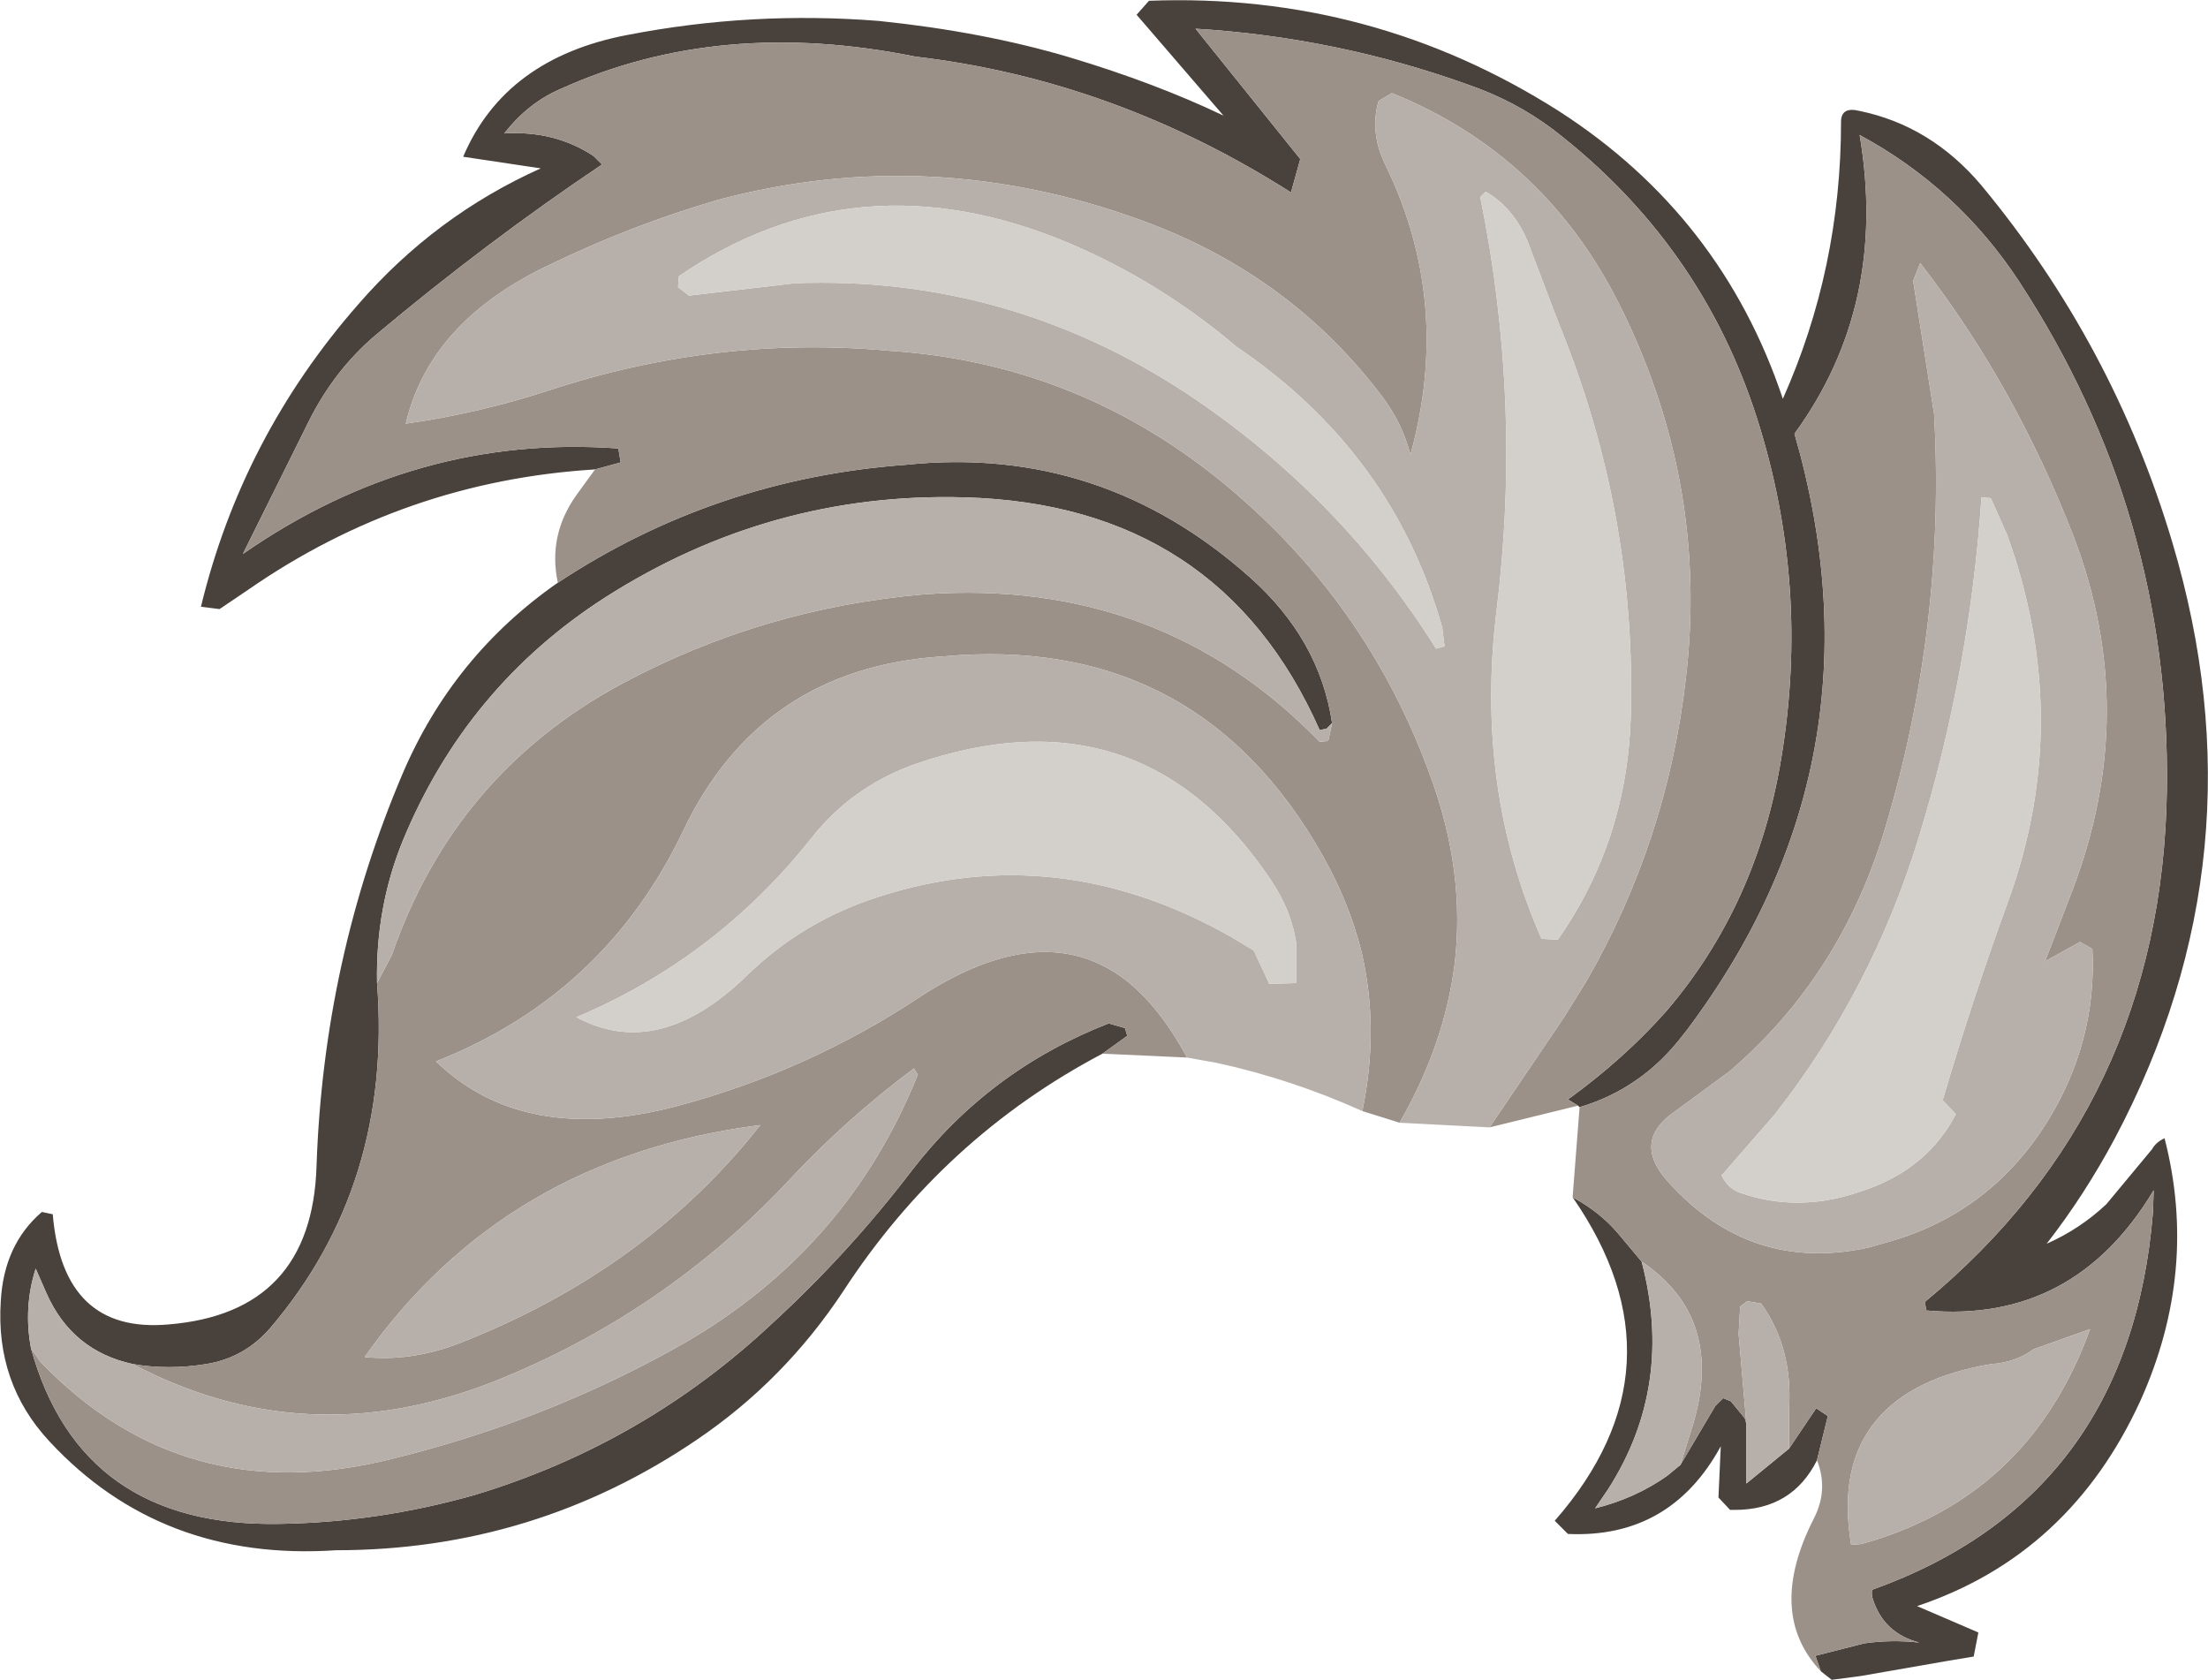 <?xml version="1.0" encoding="UTF-8" standalone="no"?>
<svg xmlns:ffdec="https://www.free-decompiler.com/flash" xmlns:xlink="http://www.w3.org/1999/xlink" ffdec:objectType="shape" height="108.25px" width="142.3px" xmlns="http://www.w3.org/2000/svg">
  <g transform="matrix(1.0, 0.0, 0.0, 1.0, 77.55, 54.35)">
    <path d="M24.15 16.9 L23.5 16.5 Q27.1 13.9 29.85 10.8 35.7 3.95 37.25 -5.5 39.1 -16.65 35.7 -27.35 32.1 -38.65 22.55 -46.0 20.1 -47.85 17.05 -48.9 8.55 -51.95 -0.5 -52.5 L6.25 -44.1 5.65 -41.95 Q-5.75 -49.2 -18.55 -50.7 -31.15 -53.25 -41.35 -48.65 -43.5 -47.75 -45.05 -45.75 -41.8 -45.95 -39.3 -44.3 L-38.75 -43.75 Q-46.2 -38.75 -53.35 -32.75 -56.0 -30.5 -57.65 -27.2 L-61.9 -18.65 Q-50.75 -26.4 -37.7 -25.45 L-37.55 -24.55 -39.2 -24.1 Q-51.45 -23.35 -61.55 -16.35 L-63.4 -15.1 -64.6 -15.25 Q-61.95 -26.2 -54.45 -34.75 -49.5 -40.45 -42.7 -43.5 L-47.7 -44.25 Q-45.0 -50.6 -37.1 -52.1 -29.1 -53.65 -20.9 -53.0 -14.15 -52.3 -8.6 -50.65 -3.1 -49.0 1.3 -46.9 L-4.3 -53.4 -3.5 -54.3 Q10.85 -54.85 22.9 -47.2 33.4 -40.45 37.35 -28.65 41.1 -37.05 41.1 -46.5 41.1 -47.5 42.3 -47.2 46.9 -46.25 50.15 -42.4 58.65 -32.15 62.45 -19.4 68.45 0.7 58.75 19.0 56.8 22.65 54.35 25.8 56.5 24.85 58.2 23.25 L61.15 19.7 Q61.4 19.25 61.95 19.0 64.15 27.55 60.4 35.9 55.85 45.85 46.0 49.15 L49.95 50.85 49.65 52.4 47.85 52.7 42.4 53.65 40.5 53.9 39.8 53.35 39.45 52.35 42.6 51.55 Q44.35 51.3 46.15 51.5 43.85 50.9 43.15 48.7 43.05 48.4 43.1 48.1 59.7 42.15 61.2 23.8 L61.25 22.35 Q56.1 30.95 46.6 30.1 L46.5 29.55 Q61.8 16.9 62.1 -3.45 62.35 -21.3 52.55 -36.25 48.6 -42.25 42.3 -45.65 44.15 -34.7 38.1 -26.4 44.2 -5.3 31.15 12.05 L30.95 12.3 Q28.3 15.8 24.25 17.0 L24.15 16.9 M-41.6 -16.8 Q-31.45 -23.5 -19.15 -24.4 -6.6 -25.7 3.0 -17.15 7.5 -13.15 8.3 -7.75 L7.95 -7.4 7.5 -7.3 Q1.05 -21.85 -15.4 -22.3 -27.9 -22.65 -38.55 -15.85 -47.5 -10.1 -51.6 -0.15 -53.35 4.15 -53.25 9.0 -52.25 22.0 -60.15 31.25 -61.8 33.15 -64.25 33.55 -66.7 33.95 -69.0 33.55 -72.9 32.7 -74.55 29.0 L-75.25 27.4 Q-76.05 29.9 -75.55 32.55 -72.35 44.1 -59.5 43.85 -53.2 43.75 -47.0 42.0 -36.05 38.7 -27.75 30.9 -22.85 26.4 -18.8 21.1 -13.8 14.6 -6.1 11.6 L-5.05 11.9 -4.9 12.4 -6.5 13.55 Q-16.75 18.95 -23.2 28.85 -27.0 34.6 -32.6 38.4 -43.1 45.55 -55.9 45.55 -67.15 46.3 -74.35 38.55 -77.85 34.8 -77.5 29.5 -77.3 25.85 -74.85 23.75 L-74.15 23.9 Q-73.5 31.6 -66.7 31.0 -57.45 30.25 -57.15 20.8 -56.7 7.5 -51.6 -4.5 -48.35 -12.1 -41.6 -16.8 M30.75 40.05 L33.0 36.25 33.5 35.75 34.0 35.95 34.9 37.05 35.0 37.4 35.0 41.25 37.75 39.0 39.5 36.4 40.25 36.9 39.55 39.75 Q37.95 42.95 34.25 42.95 L33.95 42.95 33.2 42.15 33.35 38.85 Q30.1 44.8 23.5 44.5 L22.65 43.65 Q31.35 33.7 23.8 22.8 25.55 23.75 26.7 25.1 L28.25 26.95 Q30.35 34.95 26.1 41.6 L25.25 42.85 Q27.85 42.2 29.9 40.75 L30.75 40.05" fill="#48413c" fill-rule="evenodd" stroke="none"/>
    <path d="M-39.2 -24.1 L-37.55 -24.55 -37.7 -25.45 Q-50.75 -26.4 -61.9 -18.65 L-57.65 -27.2 Q-56.0 -30.5 -53.35 -32.75 -46.2 -38.75 -38.75 -43.75 L-39.3 -44.3 Q-41.8 -45.95 -45.05 -45.75 -43.5 -47.75 -41.35 -48.65 -31.15 -53.25 -18.55 -50.7 -5.75 -49.2 5.65 -41.95 L6.25 -44.1 -0.5 -52.5 Q8.55 -51.95 17.05 -48.9 20.1 -47.85 22.55 -46.0 32.1 -38.65 35.7 -27.35 39.1 -16.65 37.25 -5.5 35.7 3.95 29.85 10.8 27.1 13.9 23.5 16.5 L24.15 16.9 18.45 18.3 23.25 11.2 24.65 8.95 Q29.9 -0.15 31.1 -10.65 32.55 -22.95 27.05 -34.25 22.2 -44.3 12.15 -48.35 L11.3 -47.85 Q10.7 -45.8 11.75 -43.7 16.05 -34.85 13.35 -25.05 12.8 -27.15 11.45 -28.9 5.55 -36.65 -3.85 -40.1 -17.55 -45.15 -31.35 -41.45 -36.95 -39.8 -42.1 -37.3 -49.85 -33.65 -51.4 -27.05 -46.75 -27.7 -42.15 -29.2 -31.35 -32.75 -20.3 -31.75 -8.4 -31.0 0.95 -23.5 10.5 -15.8 14.65 -4.3 16.9 1.85 16.2 7.75 15.55 12.95 12.65 18.0 L10.25 17.25 Q11.35 11.95 10.2 7.0 9.4 3.8 7.7 0.8 -0.4 -13.55 -16.8 -12.05 -28.5 -11.3 -33.5 -0.85 -38.55 9.75 -49.45 14.05 -43.8 19.5 -34.0 16.95 -25.5 14.7 -18.2 9.85 -10.25 4.7 -4.95 8.85 -2.8 10.55 -1.05 13.8 L-6.5 13.55 -4.9 12.4 -5.05 11.9 -6.1 11.6 Q-13.8 14.6 -18.8 21.1 -22.85 26.4 -27.75 30.9 -36.05 38.7 -47.0 42.0 -53.2 43.75 -59.5 43.85 -72.35 44.1 -75.55 32.55 L-74.95 33.4 Q-65.7 43.05 -52.25 39.65 -42.25 37.2 -33.45 32.2 -22.9 26.1 -18.4 14.9 L-18.65 14.5 Q-23.0 17.75 -26.6 21.6 -34.75 30.35 -45.9 34.75 -57.9 39.4 -69.0 33.55 -66.7 33.95 -64.25 33.55 -61.8 33.15 -60.15 31.25 -52.25 22.0 -53.25 9.0 L-52.3 7.2 Q-48.25 -4.5 -37.45 -10.3 -28.4 -15.15 -18.0 -16.05 -2.8 -17.15 7.5 -6.55 L8.05 -6.6 8.3 -7.75 Q7.5 -13.15 3.0 -17.15 -6.6 -25.7 -19.15 -24.4 -31.45 -23.5 -41.6 -16.8 -42.25 -19.85 -40.4 -22.45 L-39.2 -24.1 M24.25 17.0 Q28.3 15.8 30.95 12.3 L31.15 12.05 Q44.2 -5.3 38.1 -26.4 44.15 -34.7 42.3 -45.65 48.6 -42.25 52.55 -36.25 62.35 -21.3 62.1 -3.45 61.8 16.9 46.5 29.55 L46.6 30.1 Q56.1 30.95 61.25 22.35 L61.2 23.8 Q59.7 42.15 43.1 48.1 43.05 48.4 43.15 48.7 43.85 50.9 46.15 51.5 44.35 51.3 42.6 51.55 L39.45 52.35 39.8 53.35 Q36.25 49.6 39.35 43.5 40.3 41.65 39.55 39.75 L40.25 36.9 39.5 36.4 37.75 39.0 37.75 36.45 Q38.0 32.5 35.95 29.65 L35.05 29.5 34.6 29.85 34.5 31.6 35.0 37.4 34.9 37.05 34.0 35.95 33.5 35.75 33.0 36.25 30.75 40.05 31.45 37.8 Q33.75 30.65 28.25 26.95 L26.7 25.1 Q25.55 23.75 23.8 22.8 L24.25 17.0 M45.75 -36.25 L47.1 -27.65 Q47.85 -14.05 43.95 -1.0 41.1 8.55 33.9 14.7 L30.5 17.2 Q27.55 19.15 29.95 21.8 35.25 27.7 42.85 26.05 L43.9 25.75 Q50.6 23.95 54.35 18.0 57.6 12.8 57.3 6.8 L56.5 6.35 54.25 7.6 56.0 3.05 Q60.4 -8.45 56.1 -19.75 52.3 -29.55 46.2 -37.4 L45.75 -36.25 M57.15 31.3 L53.5 32.6 Q52.35 33.45 50.8 33.55 45.7 34.4 43.4 37.15 40.9 40.1 41.75 45.2 L42.4 45.15 43.1 44.95 Q53.35 41.8 57.15 31.3 M-54.05 33.1 Q-51.1 33.4 -48.05 32.25 -35.95 27.55 -28.55 18.15 -45.0 20.25 -54.05 33.1" fill="#9b9188" fill-rule="evenodd" stroke="none"/>
    <path d="M23.35 -32.4 L22.7 -34.05 20.9 -38.8 Q20.0 -40.95 18.2 -42.0 L17.85 -41.65 Q20.55 -28.4 18.9 -15.0 17.5 -3.6 21.8 6.15 L22.85 6.2 Q27.3 -0.15 27.55 -8.15 27.9 -20.7 23.35 -32.4 M8.3 -7.75 L8.05 -6.6 7.5 -6.55 Q-2.8 -17.15 -18.0 -16.05 -28.4 -15.15 -37.45 -10.3 -48.25 -4.5 -52.3 7.2 L-53.25 9.0 Q-53.35 4.15 -51.6 -0.15 -47.5 -10.1 -38.55 -15.85 -27.9 -22.65 -15.4 -22.3 1.05 -21.85 7.5 -7.3 L7.95 -7.4 8.3 -7.75 M-69.0 33.55 Q-57.9 39.4 -45.9 34.75 -34.75 30.35 -26.6 21.6 -23.0 17.75 -18.65 14.5 L-18.4 14.9 Q-22.9 26.1 -33.45 32.2 -42.25 37.2 -52.25 39.65 -65.7 43.05 -74.95 33.4 L-75.55 32.55 Q-76.05 29.9 -75.25 27.4 L-74.55 29.0 Q-72.9 32.7 -69.0 33.55 M-1.05 13.8 Q-2.8 10.55 -4.95 8.85 -10.25 4.7 -18.2 9.85 -25.5 14.7 -34.0 16.95 -43.8 19.5 -49.45 14.05 -38.55 9.75 -33.5 -0.85 -28.5 -11.3 -16.8 -12.05 -0.4 -13.55 7.7 0.8 9.4 3.8 10.2 7.0 11.35 11.95 10.25 17.25 5.7 15.2 0.9 14.15 L-1.05 13.8 M12.65 18.0 Q15.55 12.95 16.2 7.75 16.9 1.85 14.65 -4.3 10.5 -15.8 0.95 -23.5 -8.4 -31.0 -20.3 -31.75 -31.35 -32.75 -42.15 -29.2 -46.75 -27.7 -51.4 -27.05 -49.85 -33.65 -42.1 -37.3 -36.95 -39.8 -31.35 -41.45 -17.55 -45.15 -3.85 -40.1 5.55 -36.65 11.45 -28.9 12.8 -27.15 13.35 -25.05 16.05 -34.85 11.75 -43.7 10.7 -45.8 11.3 -47.85 L12.15 -48.35 Q22.2 -44.3 27.05 -34.25 32.55 -22.95 31.1 -10.65 29.9 -0.15 24.65 8.95 L23.25 11.2 18.45 18.3 12.65 18.0 M15.0 -12.55 L15.55 -12.7 15.4 -13.9 Q12.25 -25.15 2.15 -32.0 -2.8 -36.2 -8.7 -38.7 -22.3 -44.4 -33.8 -36.55 L-33.85 -35.85 -33.15 -35.3 -26.3 -36.1 Q-12.7 -36.6 -1.15 -29.05 8.8 -22.45 15.0 -12.55 M45.75 -36.25 L46.2 -37.4 Q52.3 -29.55 56.1 -19.75 60.4 -8.45 56.0 3.05 L54.25 7.6 56.5 6.35 57.3 6.8 Q57.6 12.8 54.35 18.0 50.6 23.95 43.9 25.75 L42.85 26.05 Q35.25 27.7 29.95 21.8 27.55 19.15 30.5 17.2 L33.9 14.7 Q41.1 8.55 43.95 -1.0 47.85 -14.05 47.1 -27.65 L45.75 -36.25 M51.8 -19.9 L50.75 -22.25 50.15 -22.3 Q49.4 -11.1 46.1 -0.35 43.05 9.55 36.8 17.5 L33.4 21.4 Q33.85 22.3 34.7 22.55 38.25 23.75 42.0 22.55 L42.75 22.3 Q46.7 20.9 48.5 17.45 L47.65 16.55 Q49.55 10.1 51.9 3.65 56.1 -8.0 51.8 -19.9 M6.0 6.5 Q5.7 4.35 4.35 2.35 -4.05 -10.15 -18.6 -5.1 -22.65 -3.65 -25.25 -0.35 -31.4 7.4 -40.4 11.2 -35.1 14.05 -29.4 8.5 -25.8 5.0 -20.95 3.45 -9.4 -0.3 1.75 6.0 L3.25 6.9 4.25 9.05 6.0 9.0 6.0 6.5 M-54.05 33.1 Q-45.0 20.25 -28.55 18.15 -35.95 27.55 -48.05 32.25 -51.1 33.4 -54.05 33.1 M57.15 31.3 Q53.35 41.8 43.1 44.95 L42.4 45.15 41.75 45.2 Q40.9 40.1 43.4 37.15 45.7 34.4 50.8 33.55 52.35 33.45 53.5 32.6 L57.15 31.3 M35.0 37.4 L34.5 31.6 34.6 29.85 35.05 29.5 35.95 29.65 Q38.0 32.5 37.75 36.45 L37.75 39.0 35.0 41.25 35.0 37.4 M28.25 26.95 Q33.75 30.65 31.45 37.8 L30.75 40.05 29.9 40.75 Q27.85 42.2 25.25 42.85 L26.1 41.6 Q30.35 34.95 28.25 26.95" fill="#b7b0aa" fill-rule="evenodd" stroke="none"/>
    <path d="M23.35 -32.4 Q27.9 -20.7 27.55 -8.15 27.3 -0.15 22.85 6.2 L21.8 6.15 Q17.5 -3.6 18.9 -15.0 20.55 -28.4 17.85 -41.65 L18.2 -42.0 Q20.0 -40.95 20.9 -38.8 L22.7 -34.05 23.35 -32.4 M15.0 -12.55 Q8.8 -22.45 -1.15 -29.05 -12.7 -36.6 -26.3 -36.1 L-33.15 -35.3 -33.85 -35.85 -33.8 -36.55 Q-22.3 -44.4 -8.7 -38.7 -2.8 -36.2 2.15 -32.0 12.25 -25.15 15.4 -13.9 L15.55 -12.7 15.0 -12.55 M51.8 -19.9 Q56.1 -8.0 51.9 3.65 49.55 10.1 47.65 16.55 L48.5 17.45 Q46.7 20.9 42.75 22.3 L42.0 22.55 Q38.25 23.75 34.7 22.55 33.85 22.3 33.4 21.4 L36.8 17.5 Q43.05 9.55 46.1 -0.35 49.4 -11.1 50.15 -22.3 L50.75 -22.25 51.8 -19.9 M6.0 6.5 L6.0 9.0 4.25 9.05 3.25 6.9 1.75 6.0 Q-9.4 -0.3 -20.95 3.45 -25.8 5.0 -29.4 8.5 -35.1 14.05 -40.4 11.2 -31.4 7.4 -25.25 -0.35 -22.65 -3.65 -18.6 -5.1 -4.05 -10.15 4.35 2.35 5.7 4.35 6.0 6.5" fill="#d3cfcb" fill-rule="evenodd" stroke="none"/>
  </g>
</svg>
